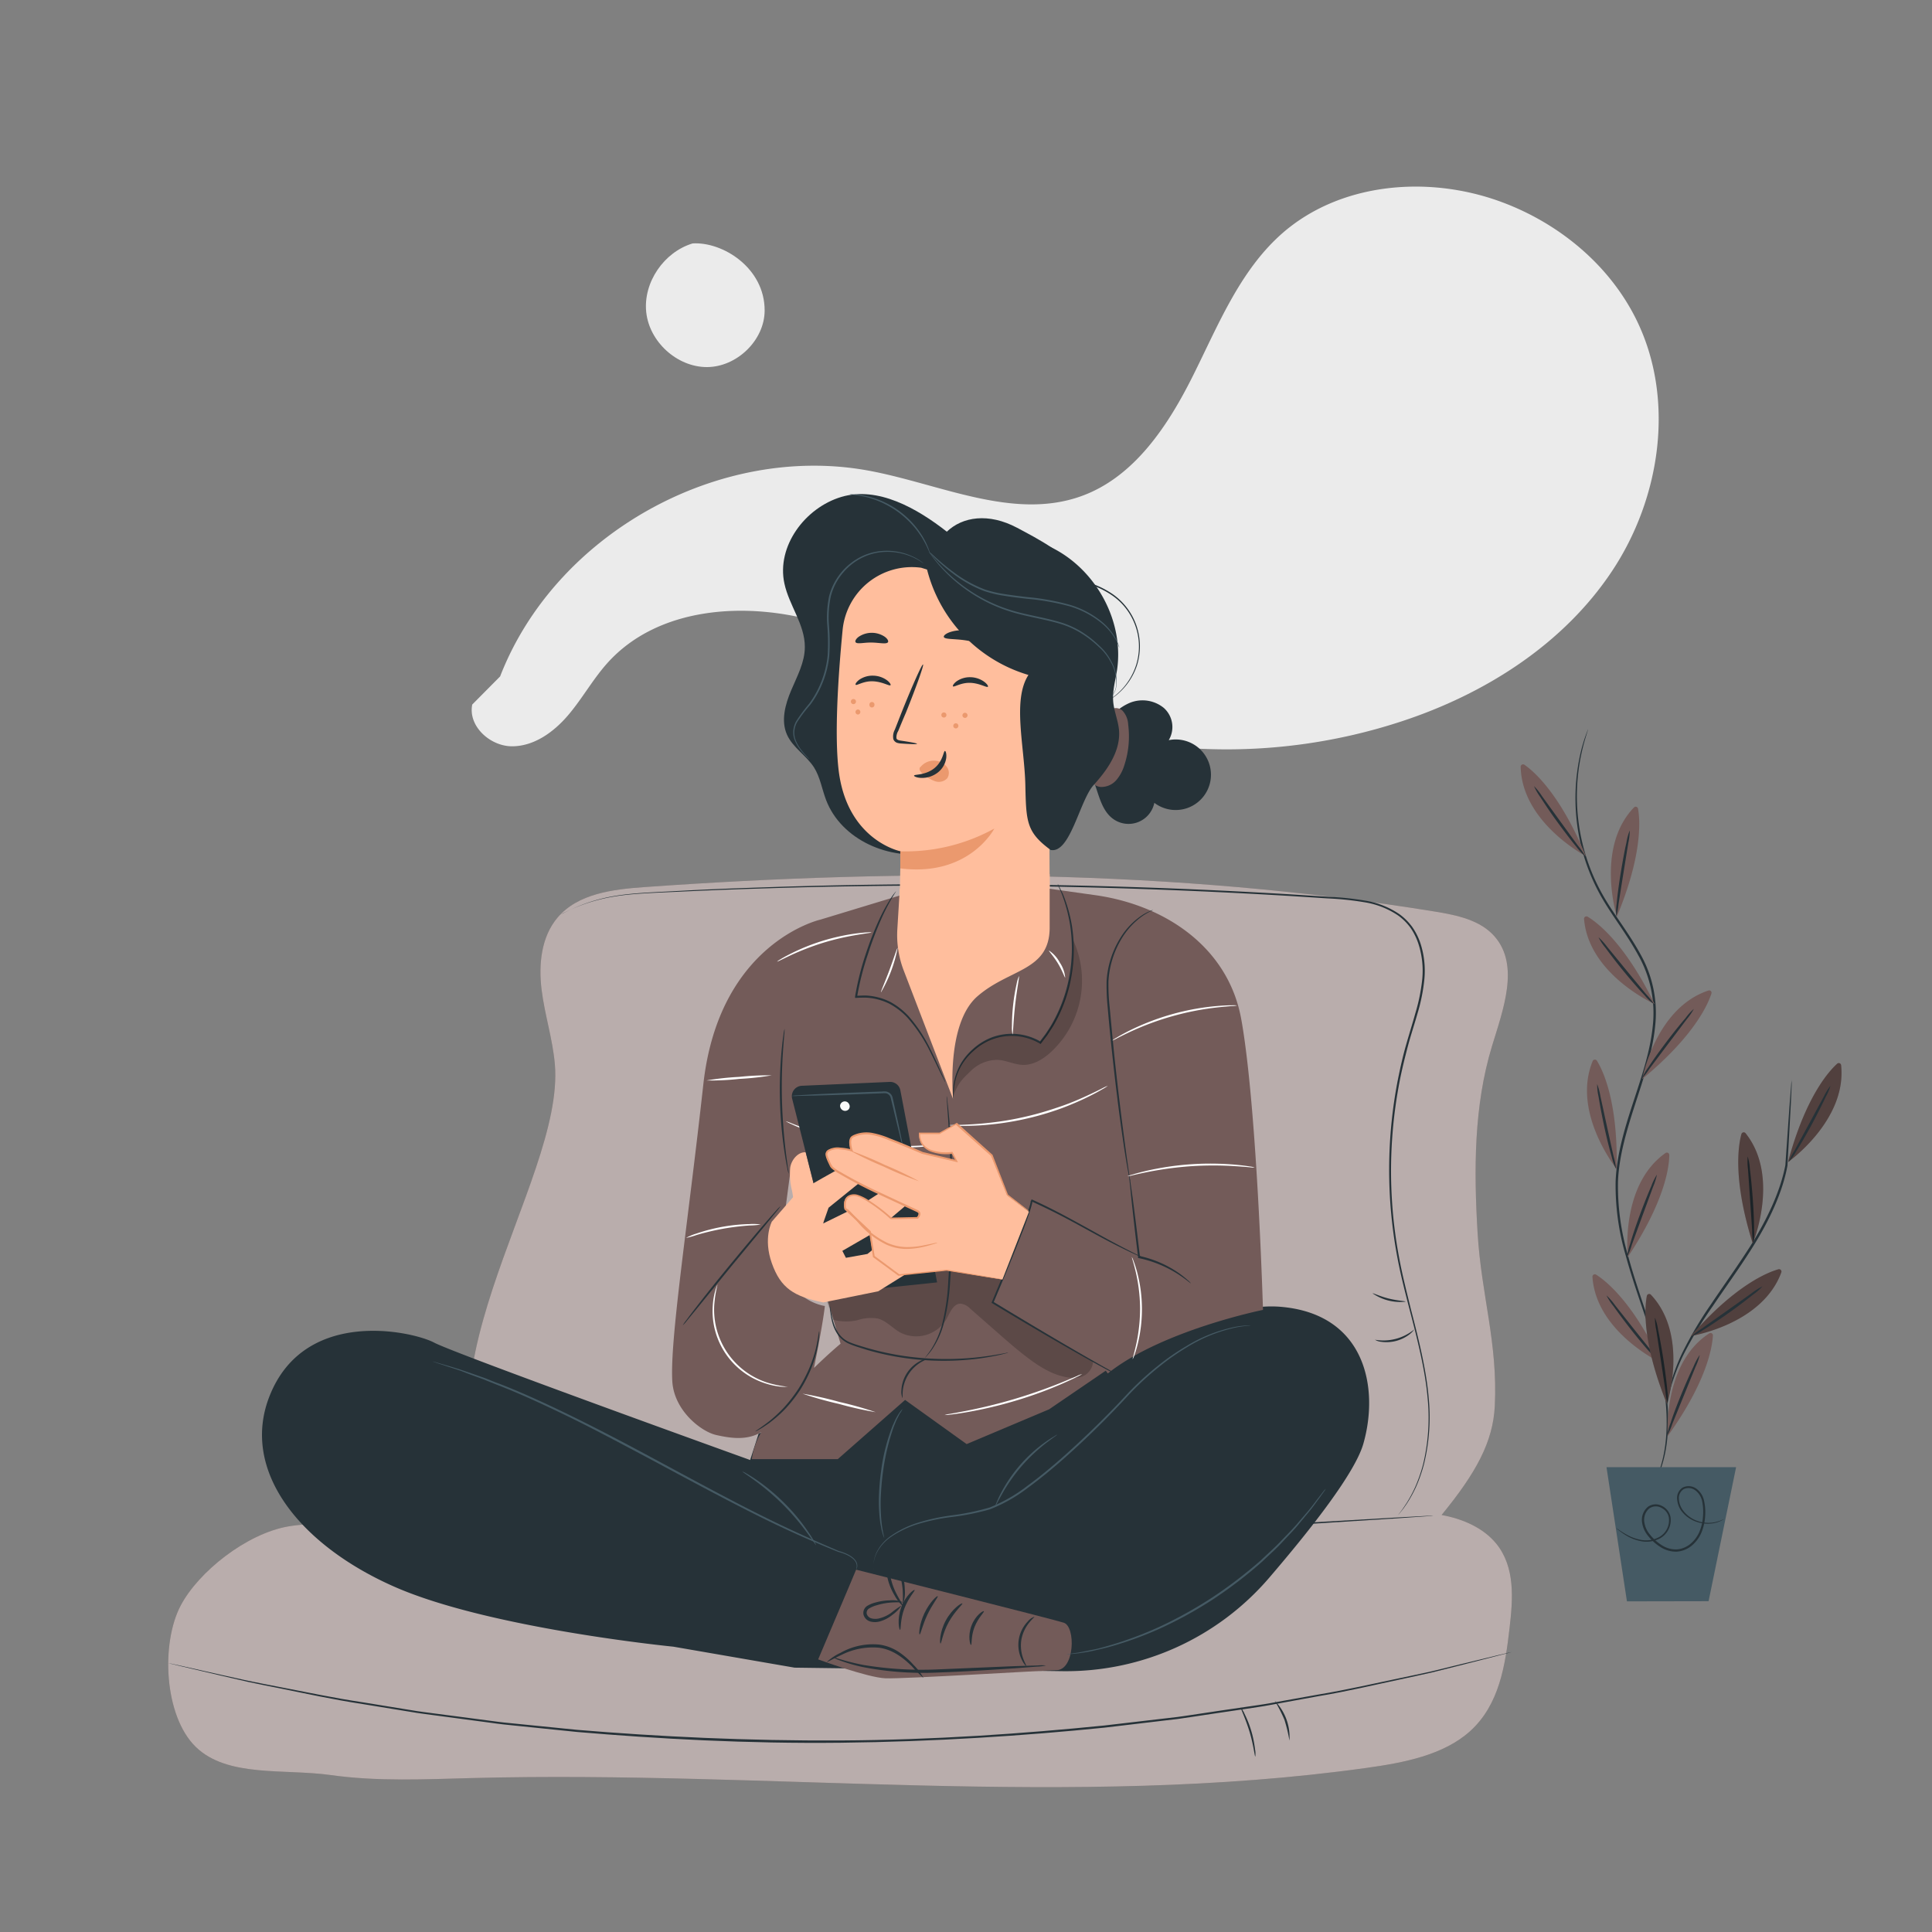 <svg xmlns="http://www.w3.org/2000/svg" viewBox="0 0 500 500"><rect x="0" y="0" width="500" height="500" fill="#808080" stroke="none"/><g id="freepik--background-simple--inject-483"><path d="M129.43,175.06c14.3-36.92,56.77-60.54,95.68-53.2,18.32,3.45,37.13,12.85,54.68,6.56,13.69-4.9,22.44-18.15,28.94-31.16s12.07-27.08,22.95-36.73c15-13.26,37.72-15.22,56.51-8.4,15,5.44,28.2,16.24,35.26,30.52,10.13,20.47,6.39,46.1-6.24,65.12s-33,31.91-54.74,39A145,145,0,0,1,264.7,184c-18-7.12-34.64-17.89-53.3-23.16s-41.15-3.72-54.14,10.68c-3.81,4.22-6.57,9.29-10.27,13.62s-8.78,8-14.47,8-11.43-5.23-10.3-10.81" style="fill:#ebebeb"></path><path d="M179.24,63c-7.41,2.24-12.79,10.06-12,17.75S175.21,95,182.94,95s14.95-6.93,14.95-14.67C197.89,69.29,187,62.51,179.24,63Z" style="fill:#ebebeb"></path></g><g id="freepik--Plant--inject-483"><path d="M427.42,385.46a2.29,2.29,0,0,1,.2-.49l.66-1.41a35.17,35.17,0,0,0,1.94-5.63c1.28-5,1.73-12.66-.17-21.75a117.38,117.38,0,0,0-4-14.61c-1.71-5.18-3.69-10.68-5.31-16.63a64.19,64.19,0,0,1-2.62-19.12c.24-6.76,2.25-13.52,4.45-20.24s4.47-13.31,5.15-19.92A30.38,30.38,0,0,0,424,247.25c-2.92-5.37-6.59-10-9.33-14.72a51.27,51.27,0,0,1-5.61-14.15,52.72,52.72,0,0,1-.35-21.93,40.61,40.61,0,0,1,2.29-7.74,3.78,3.78,0,0,1-.14.51c-.11.37-.27.86-.46,1.49a52.38,52.38,0,0,0-.86,27.55,51.1,51.1,0,0,0,5.63,14c2.74,4.7,6.42,9.27,9.39,14.71a30.93,30.93,0,0,1,3.77,18.77c-.68,6.73-3,13.36-5.17,20.08s-4.18,13.4-4.43,20.05a63.86,63.86,0,0,0,2.56,18.92c1.59,5.92,3.55,11.42,5.24,16.62a116.31,116.31,0,0,1,4,14.7c1.84,9.15,1.32,16.88-.06,21.91a32.68,32.68,0,0,1-2.07,5.62l-.73,1.38A2.61,2.61,0,0,1,427.42,385.46Z" style="fill:#263238"></path><path d="M418.44,237.22s-5.58-17.82,4.42-28.25a.62.62,0,0,1,1.06.3C424.45,212.22,425.12,221.18,418.44,237.22Z" style="fill:#735B59"></path><path d="M421.78,214.91a17.15,17.15,0,0,1-.38,3.28c-.37,2.27-.8,4.93-1.27,7.86s-.89,5.6-1.25,7.86a17.79,17.79,0,0,1-.59,3.26,14,14,0,0,1,.1-3.32c.19-2,.54-4.83,1.05-7.91s1-5.84,1.47-7.84A14.36,14.36,0,0,1,421.78,214.91Z" style="fill:#263238"></path><path d="M425,279.26s3.41-18.36,17.13-22.91a.61.61,0,0,1,.79.76C442,260,438.39,268.2,425,279.26Z" style="fill:#735B59"></path><path d="M438.37,261.09a16,16,0,0,1-1.87,2.73c-1.38,1.83-3,4-4.8,6.35l-4.78,6.37a18.52,18.52,0,0,1-2,2.6,13.64,13.64,0,0,1,1.64-2.88c1.11-1.72,2.74-4,4.63-6.51s3.65-4.68,5-6.24A14.76,14.76,0,0,1,438.37,261.09Z" style="fill:#263238"></path><path d="M421.28,325.31s-2.07-18.56,9.73-26.89a.62.62,0,0,1,1,.5C432,301.91,430.9,310.84,421.28,325.31Z" style="fill:#735B59"></path><path d="M428.81,304a15.88,15.88,0,0,1-1,3.16l-2.75,7.47-2.73,7.48a17.19,17.19,0,0,1-1.2,3.08,14.58,14.58,0,0,1,.73-3.23c.57-2,1.46-4.65,2.54-7.57s2.14-5.54,2.95-7.41A15,15,0,0,1,428.81,304Z" style="fill:#263238"></path><path d="M431.61,371.64S430.2,353,442.3,345.11a.62.62,0,0,1,1,.54C443.12,348.64,441.74,357.52,431.61,371.64Z" style="fill:#735B59"></path><path d="M439.9,350.65a16,16,0,0,1-1.11,3.12c-.86,2.12-1.88,4.62-3,7.37l-3,7.37a17.31,17.31,0,0,1-1.31,3,13.44,13.44,0,0,1,.85-3.2c.63-2,1.62-4.59,2.8-7.48s2.34-5.45,3.21-7.3A15.29,15.29,0,0,1,439.9,350.65Z" style="fill:#263238"></path><path d="M410.43,221.57s-16.55-8.65-16.88-23.1a.62.62,0,0,1,1-.53C397,199.64,403.79,205.5,410.43,221.57Z" style="fill:#735B59"></path><path d="M397,203.44a16,16,0,0,1,2.06,2.59l4.67,6.45,4.68,6.43a17.11,17.11,0,0,1,1.88,2.72,14.38,14.38,0,0,1-2.27-2.41c-1.31-1.57-3-3.8-4.86-6.33s-3.4-4.87-4.51-6.58A15.14,15.14,0,0,1,397,203.44Z" style="fill:#263238"></path><path d="M428.2,259.84s-17.05-7.62-18.25-22a.62.62,0,0,1,.93-.6C413.44,238.77,420.6,244.21,428.2,259.84Z" style="fill:#735B59"></path><path d="M413.69,242.56A16.51,16.51,0,0,1,415.9,245c1.46,1.77,3.16,3.85,5.05,6.16l5.06,6.13a17.71,17.71,0,0,1,2.05,2.6,13.78,13.78,0,0,1-2.41-2.27c-1.41-1.48-3.27-3.61-5.24-6s-3.69-4.65-4.9-6.3A13.92,13.92,0,0,1,413.69,242.56Z" style="fill:#263238"></path><path d="M418.39,302.53s-11.7-14.55-6.21-27.92a.62.62,0,0,1,1.1-.1C414.85,277.05,418.75,285.15,418.39,302.53Z" style="fill:#735B59"></path><path d="M413.34,280.54a17.19,17.19,0,0,1,.85,3.19l1.69,7.79c.64,2.9,1.22,5.53,1.72,7.77a19,19,0,0,1,.64,3.24,13.15,13.15,0,0,1-1.12-3.12c-.58-2-1.27-4.7-1.92-7.75s-1.17-5.82-1.49-7.83A14.22,14.22,0,0,1,413.34,280.54Z" style="fill:#263238"></path><path d="M430,352.77s-16.92-7.91-17.88-22.33a.62.62,0,0,1,.94-.57C415.58,331.46,422.65,337,430,352.77Z" style="fill:#735B59"></path><path d="M415.76,335.25a16.3,16.3,0,0,1,2.18,2.49l4.94,6.25c1.86,2.32,3.53,4.43,5,6.22a18.59,18.59,0,0,1,2,2.63,13.56,13.56,0,0,1-2.38-2.31c-1.38-1.51-3.21-3.66-5.14-6.11s-3.61-4.71-4.79-6.38A14.7,14.7,0,0,1,415.76,335.25Z" style="fill:#263238"></path><path d="M463.68,279.36a1.85,1.85,0,0,1,0,.41c0,.32,0,.71,0,1.19-.05,1.12-.12,2.64-.2,4.53-.22,4-.52,9.53-.89,16.17h0v0c-1.21,6.76-4.65,14.25-9.27,21.52-3.39,5.36-6.95,10.23-10,14.76a104.69,104.69,0,0,0-7.51,12.4,52.82,52.82,0,0,0-3.51,9.11c-.3,1.11-.52,2-.65,2.58a6.15,6.15,0,0,1-.24.9,4,4,0,0,1,.1-.93c.09-.61.27-1.49.53-2.62a47.41,47.41,0,0,1,3.33-9.25,98.11,98.11,0,0,1,7.41-12.55c3.05-4.56,6.58-9.44,10-14.77,4.6-7.24,8-14.61,9.27-21.26v0c.46-6.63.85-12.18,1.13-16.15.15-1.89.28-3.4.37-4.52,0-.48.08-.87.12-1.19S463.66,279.35,463.68,279.36Z" style="fill:#263238"></path><path d="M453.61,321.82s7.16-17.24-1.85-28.54a.62.62,0,0,0-1.08.21C449.88,296.37,448.4,305.24,453.61,321.82Z" style="fill:#735B59"></path><path d="M452.3,299.29a14.36,14.36,0,0,1,.57,3.27c.25,2,.54,4.83.76,7.94s.33,5.93.33,8a14.23,14.23,0,0,1-.2,3.31,17.5,17.5,0,0,1-.3-3.29c-.15-2.29-.33-5-.53-7.94s-.39-5.66-.55-7.95A16.91,16.91,0,0,1,452.3,299.29Z" style="fill:#263238"></path><g style="opacity:0.3"><path d="M453.61,321.82s7.16-17.24-1.85-28.54a.62.62,0,0,0-1.08.21C449.88,296.37,448.4,305.24,453.61,321.82Z"></path></g><path d="M431.42,363.38s5.74-17.77-4.16-28.3a.62.62,0,0,0-1.06.3C425.64,338.31,424.89,347.27,431.42,363.38Z" style="fill:#735B59"></path><path d="M428.29,341a14.58,14.58,0,0,1,.83,3.2c.42,2,.93,4.78,1.4,7.85s.81,5.89,1,7.93a13.56,13.56,0,0,1,.06,3.31,18.41,18.41,0,0,1-.56-3.26c-.33-2.27-.73-4.93-1.17-7.87s-.85-5.6-1.2-7.87A16.73,16.73,0,0,1,428.29,341Z" style="fill:#263238"></path><g style="opacity:0.3"><path d="M431.42,363.38s5.74-17.77-4.16-28.3a.62.62,0,0,0-1.06.3C425.64,338.31,424.89,347.27,431.42,363.38Z"></path></g><path d="M462.73,300.75S478,290,476.48,275.67a.61.61,0,0,0-1-.4C473.24,277.27,467.23,284,462.73,300.75Z" style="fill:#735B59"></path><g style="opacity:0.3"><path d="M462.73,300.75S478,290,476.48,275.67a.61.61,0,0,0-1-.4C473.24,277.27,467.23,284,462.73,300.75Z"></path></g><path d="M473.72,281a15.29,15.29,0,0,1-1.28,3c-.87,1.85-2.13,4.37-3.61,7.11s-2.91,5.18-4,6.91a13.64,13.64,0,0,1-1.94,2.68,17.68,17.68,0,0,1,1.52-2.93l3.81-7,3.79-7A15.47,15.47,0,0,1,473.72,281Z" style="fill:#263238"></path><path d="M437.59,345.76S456,342.88,461,329.31a.62.62,0,0,0-.75-.82C457.36,329.31,449,332.68,437.59,345.76Z" style="fill:#735B59"></path><g style="opacity:0.3"><path d="M437.59,345.76S456,342.88,461,329.31a.62.62,0,0,0-.75-.82C457.36,329.31,449,332.68,437.59,345.76Z"></path></g><path d="M456.13,332.9a14.32,14.32,0,0,1-2.49,2.19c-1.59,1.27-3.84,3-6.38,4.79s-4.89,3.37-6.63,4.43a14,14,0,0,1-2.93,1.56,17.68,17.68,0,0,1,2.66-2l6.5-4.59,6.49-4.62A16.87,16.87,0,0,1,456.13,332.9Z" style="fill:#263238"></path><polygon points="415.76 379.71 421.05 414.43 442.18 414.39 449.3 379.71 415.76 379.71" style="fill:#455a64"></polygon><path d="M446.2,393.11a.59.59,0,0,1-.17.12,4.55,4.55,0,0,1-.56.32,7.65,7.65,0,0,1-2.36.71,8.84,8.84,0,0,1-3.89-.37,8.16,8.16,0,0,1-4.18-3,6,6,0,0,1-1-2.91,3.17,3.17,0,0,1,1.44-3,3.43,3.43,0,0,1,3.54.29,5.15,5.15,0,0,1,2,3.19,13.5,13.5,0,0,1,.27,3.92,13.28,13.28,0,0,1-.86,4,8.89,8.89,0,0,1-2.45,3.49,6.82,6.82,0,0,1-4.07,1.7,7.43,7.43,0,0,1-4.23-1.23,12.46,12.46,0,0,1-3.15-2.85,6.9,6.9,0,0,1-1.6-3.81,4.42,4.42,0,0,1,1.5-3.68,3.42,3.42,0,0,1,3.74-.23,4,4,0,0,1,2.16,2.83,5.44,5.44,0,0,1-2.67,5.5,7.49,7.49,0,0,1-5.1.73,11.61,11.61,0,0,1-3.64-1.42,18.78,18.78,0,0,1-2-1.38,4,4,0,0,1-.65-.55,6,6,0,0,1,.72.46c.46.31,1.15.77,2.07,1.27a11.6,11.6,0,0,0,3.59,1.3,7.07,7.07,0,0,0,4.83-.77,5,5,0,0,0,2.41-5.05,3.52,3.52,0,0,0-1.92-2.46,2.92,2.92,0,0,0-3.18.19,3.89,3.89,0,0,0-1.28,3.23,6.46,6.46,0,0,0,1.49,3.49,12.05,12.05,0,0,0,3,2.71,6.77,6.77,0,0,0,3.9,1.14,6.22,6.22,0,0,0,3.72-1.56,8.35,8.35,0,0,0,2.29-3.26,12.3,12.3,0,0,0,.83-3.84,13.37,13.37,0,0,0-.22-3.76,4.68,4.68,0,0,0-1.79-2.88,2.92,2.92,0,0,0-3-.3,2.72,2.72,0,0,0-1.23,2.55,5.41,5.41,0,0,0,.88,2.69,7.89,7.89,0,0,0,3.94,3,8.62,8.62,0,0,0,3.75.44A9.92,9.92,0,0,0,446.2,393.11Z" style="fill:#263238"></path></g><g id="freepik--Puff--inject-483"><path d="M130.93,395c-10.87-1.12-45.71-1.86-56.46.06s-23.11,11.72-27.71,20.46c-5.17,9.81-4.29,28.59,3.9,36.57s22.88,5.6,35,7.3,24.48,1.08,36.76.76c77.12-2,154.82,8,231.1-2.6,9.73-1.34,20.06-3.32,26.94-9.53,7.61-6.87,9.11-17.16,10.21-26.66.87-7.51,1.53-15.77-3.46-21.89-3.27-4-8.55-6.39-14.13-7.39,8.93-10.89,13.31-18.92,13.77-28.2.81-16.41-3.48-28.57-4.45-44.8s-1-32.81,3.73-48.36c2.89-9.47,7.18-20.8.73-28.3-3.72-4.33-9.82-5.58-15.46-6.5-67.52-11-136.41-11.2-204.64-6.34-8.14.58-17.16,1.66-22.45,7.87-4.25,5-4.95,12.13-4.15,18.64s2.88,12.82,3.44,19.35c2.65,31-41.35,84.05-12.67,119.56" style="fill:#735B59"></path><g style="opacity:0.5"><path d="M130.93,395c-10.87-1.12-45.71-1.86-56.46.06s-23.11,11.72-27.71,20.46c-5.17,9.81-4.29,28.59,3.9,36.57s22.88,5.6,35,7.3,24.48,1.08,36.76.76c77.12-2,154.82,8,231.1-2.6,9.73-1.34,20.06-3.32,26.94-9.53,7.61-6.87,9.11-17.16,10.21-26.66.87-7.51,1.53-15.77-3.46-21.89-3.27-4-8.55-6.39-14.13-7.39,8.93-10.89,13.31-18.92,13.77-28.2.81-16.41-3.48-28.57-4.45-44.8s-1-32.81,3.73-48.36c2.89-9.47,7.18-20.8.73-28.3-3.72-4.33-9.82-5.58-15.46-6.5-67.52-11-136.41-11.2-204.64-6.34-8.14.58-17.16,1.66-22.45,7.87-4.25,5-4.95,12.13-4.15,18.64s2.88,12.82,3.44,19.35c2.65,31-41.35,84.05-12.67,119.56" style="fill:#fff"></path></g><path d="M144.88,236.82s1.15-.67,3.46-1.71a43.06,43.06,0,0,1,10.59-3.2c4.75-.84,10.65-1,17.47-1.38s14.59-.66,23.19-.95c17.18-.58,37.66-.9,60.4-.7s47.73,1,73.92,2.57l9.76.63a77.08,77.08,0,0,1,9.62,1,21.8,21.8,0,0,1,8.88,3.51,14.92,14.92,0,0,1,3.36,3.37,16.7,16.7,0,0,1,2.1,4.23,23,23,0,0,1,1,9.18,46.87,46.87,0,0,1-1.77,8.88c-.81,2.87-1.75,5.66-2.49,8.46s-1.43,5.6-2,8.38a122.25,122.25,0,0,0-2.1,32.06,120.26,120.26,0,0,0,1.85,14.47c.85,4.61,2,9,3,13.14,2.17,8.31,4,15.91,4.6,22.74a51.27,51.27,0,0,1-1.2,17.43,39.65,39.65,0,0,1-2.11,6,34.47,34.47,0,0,1-2.26,4.11l-.95,1.38-.75.94c-.41.51-.63.76-.63.76s.19-.28.59-.79c.19-.26.44-.58.73-1l.92-1.39a33.83,33.83,0,0,0,2.2-4.11,40.1,40.1,0,0,0,2.07-6,51.64,51.64,0,0,0,1.1-17.36c-.61-6.8-2.48-14.36-4.66-22.67-1.07-4.16-2.22-8.53-3.09-13.15a121.93,121.93,0,0,1,.18-46.7c.57-2.79,1.2-5.61,2-8.42s1.68-5.61,2.48-8.47a47.08,47.08,0,0,0,1.75-8.78,22.63,22.63,0,0,0-1-9,16.13,16.13,0,0,0-2-4.09,14.27,14.27,0,0,0-3.24-3.25,21.45,21.45,0,0,0-8.68-3.43,79,79,0,0,0-9.56-1l-9.75-.63c-26.19-1.57-51.17-2.38-73.9-2.61s-43.2.06-60.38.59c-8.59.26-16.36.56-23.19.88s-12.71.47-17.45,1.28a44.62,44.62,0,0,0-10.58,3.09c-1.16.5-2,.91-2.61,1.2Z" style="fill:#263238"></path><path d="M391.24,427.54l-.87.25-2.58.66L377.87,431l-7.18,1.8c-2.63.62-5.51,1.21-8.59,1.89-6.18,1.3-13.18,3-21,4.3l-12.27,2.24c-2.13.42-4.32.7-6.55,1.05l-6.81,1-7.05,1.06c-1.2.17-2.4.37-3.61.53l-3.68.43-15.26,1.81c-20.9,2.12-44,3.64-68.24,3.91s-47.37-1-68.31-2.79L134,446.66l-3.69-.38c-1.22-.13-2.42-.31-3.62-.47l-7.07-.94-6.83-.91c-2.23-.31-4.43-.55-6.57-.94l-12.3-2c-7.86-1.2-14.89-2.75-21.08-4-3.1-.63-6-1.17-8.63-1.75L57,433.6l-10-2.35-2.59-.62c-.58-.14-.88-.23-.88-.23s.31.05.89.18l2.6.57,10,2.25L64.28,435c2.65.56,5.54,1.09,8.63,1.7,6.2,1.17,13.23,2.7,21.09,3.87l12.3,2c2.14.38,4.34.62,6.57.93l6.83.89,7.06.93c1.2.15,2.4.33,3.62.46l3.69.37,15.27,1.53c20.93,1.75,44,2.88,68.27,2.75s47.3-1.78,68.19-3.87l15.25-1.78,3.68-.43c1.21-.15,2.41-.35,3.61-.52l7-1.05,6.81-1c2.23-.34,4.43-.61,6.55-1L341,438.58c7.83-1.3,14.83-2.94,21-4.22,3.08-.66,6-1.24,8.6-1.84l7.18-1.76,9.94-2.41,2.59-.61Z" style="fill:#263238"></path><path d="M130.93,395l.62,0,1.82.11,7,.48c3,.22,6.74.5,11.06.72s9.22.58,14.65.78,11.38.52,17.77.67c3.19.09,6.5.22,9.9.27l10.5.17c14.37.16,30.18.1,46.76-.28,33.18-.81,63.18-2.5,84.89-3.72l25.71-1.48,7-.38,1.81-.09H371l-.61.07-1.82.13-7,.49-25.71,1.64c-21.7,1.31-51.71,3.06-84.9,3.87-16.59.38-32.4.43-46.78.24l-10.5-.19c-3.41-.06-6.71-.2-9.91-.29-6.39-.18-12.34-.49-17.77-.74s-10.34-.61-14.65-.86-8-.56-11-.81l-7-.57-1.82-.17Z" style="fill:#263238"></path><path d="M324.87,454.61c-.16,0-.45-3-1.5-6.46s-2.4-6.16-2.26-6.24a6.35,6.35,0,0,1,1,1.68,27.59,27.59,0,0,1,2.68,9.05A6.08,6.08,0,0,1,324.87,454.61Z" style="fill:#263238"></path><path d="M333.71,450.48a41.39,41.39,0,0,0-1.29-5.38,39.67,39.67,0,0,0-2.51-4.93,13.46,13.46,0,0,1,3.8,10.31Z" style="fill:#263238"></path><path d="M355.84,346.72A12.59,12.59,0,0,0,366,344.06s-.33.55-1.12,1.19a9.79,9.79,0,0,1-7.48,2A3.64,3.64,0,0,1,355.84,346.72Z" style="fill:#263238"></path><path d="M355.23,334.72c.08-.14,1.85.77,4.2,1.35s4.33.64,4.33.8a12.5,12.5,0,0,1-8.53-2.15Z" style="fill:#263238"></path></g><g id="freepik--Character--inject-483"><path d="M285.86,188.08a12.94,12.94,0,0,1,6.59-6.21,8.72,8.72,0,0,1,8.71,1.31,6.61,6.61,0,0,1,1.31,8.37,9.13,9.13,0,1,1-3.73,16.22,6.81,6.81,0,0,1-10.88,4c-4.6-3.6-3.55-12-8.67-14.81" style="fill:#263238"></path><path d="M282.27,201.6A18,18,0,0,0,287,186.45a3.76,3.76,0,0,1,0-2.23c.58-1.2,2.45-1.24,3.45-.35a5.6,5.6,0,0,1,1.52,3.63,23.93,23.93,0,0,1-1,10.56,10.73,10.73,0,0,1-2,3.75,5.11,5.11,0,0,1-3.71,1.85,3,3,0,0,1-3.06-2.06" style="fill:#735B59"></path><path d="M279.19,149.09c-1.91-5.3-11-9.84-15.94-12.49-7.43-3.95-14.17-2.88-18.21,1-7.75-6.07-17.86-11.81-27.29-9S200.92,141.39,203,151c1.21,5.67,5.33,10.65,5.29,16.45,0,3.95-2,7.58-3.54,11.22s-2.69,7.85-1.08,11.46c1.5,3.36,5,5.37,7,8.48,1.59,2.53,2.05,5.6,3.11,8.4,3.93,10.38,16.52,15.85,27.4,13.64s19.71-10.75,24.55-20.74,6.17-21.31,6.4-32.41" style="fill:#263238"></path><path d="M238.4,146.93A18,18,0,0,0,218.07,163c-1.17,12.12-2.16,27.35-1,36.59,2.29,18,16,20.73,16,20.73s-.11,6.7-.26,14.52a19.44,19.44,0,0,0,18.3,19.77h0a19.43,19.43,0,0,0,20.57-19.49L271.27,157" style="fill:#ffbe9d"></path><path d="M233,220.32a47.6,47.6,0,0,0,24.33-5.89S250.88,227,233,224.74Z" style="fill:#eb996e"></path><path d="M244.26,164.84c.23.68,2.71.44,5.6.88s5.22,1.3,5.62.71c.18-.28-.2-.93-1.13-1.61a9.46,9.46,0,0,0-4.13-1.59,9.34,9.34,0,0,0-4.42.38C244.72,164,244.17,164.52,244.26,164.84Z" style="fill:#263238"></path><path d="M221.42,166.2c.42.58,2.14.05,4.19.09s3.78.49,4.19-.08c.19-.29-.07-.86-.81-1.41a6.06,6.06,0,0,0-6.76,0C221.49,165.35,221.24,165.92,221.42,166.2Z" style="fill:#263238"></path><path d="M243.62,185.05a.66.66,0,1,0,.63-.67A.65.65,0,0,0,243.62,185.05Z" style="fill:#eb996e"></path><path d="M225,182.46a.64.64,0,0,0,.67.63.65.65,0,0,0,.64-.67.66.66,0,1,0-1.31,0Z" style="fill:#eb996e"></path><path d="M221.4,184.29a.66.66,0,0,0,.68.63.66.66,0,0,0,0-1.31A.66.66,0,0,0,221.4,184.29Z" style="fill:#eb996e"></path><path d="M220.21,181.58a.66.66,0,1,0,.63-.67A.65.65,0,0,0,220.21,181.58Z" style="fill:#eb996e"></path><path d="M246.71,187.85a.66.66,0,0,0,1.32,0,.66.66,0,1,0-1.32,0Z" style="fill:#eb996e"></path><path d="M249.08,185.13a.66.66,0,0,0,1.32,0,.66.66,0,1,0-1.32,0Z" style="fill:#eb996e"></path><path d="M239.24,144.12a38.29,38.29,0,0,0,26.92,30.56c-4.21,6.51-1,18.52-.8,28.62.21,9.4.3,12.08,6.55,16.67,5.07,1,7.51-12.83,11.12-16.8s7-8.84,6.57-14.19c-.22-2.5-1.28-4.86-1.5-7.36-.24-2.77.56-5.52,1-8.27,1.77-12.19-4.94-25-15.71-31s-24.84-5.08-35.09,1.75" style="fill:#263238"></path><path d="M287.64,180.29a4,4,0,0,0,.43-.52,5.2,5.2,0,0,0,.77-1.78,10.37,10.37,0,0,0-1.27-6.91,13.7,13.7,0,0,0-3-3.9,27.36,27.36,0,0,0-4.41-3.52,23.15,23.15,0,0,0-5.67-2.6c-2.07-.63-4.26-1.11-6.49-1.59s-4.41-.95-6.45-1.59a40.12,40.12,0,0,1-5.74-2.27,41.78,41.78,0,0,1-13.71-10.73c-.54-.63-.94-1.15-1.21-1.49a3.42,3.42,0,0,0-.44-.52,4.31,4.31,0,0,0,.37.57c.25.36.63.89,1.16,1.54a38.66,38.66,0,0,0,4.9,5.13,41.22,41.22,0,0,0,8.76,5.84,39.25,39.25,0,0,0,5.79,2.31c2.06.66,4.25,1.13,6.48,1.62s4.41.94,6.46,1.56A22.75,22.75,0,0,1,280,164a27.3,27.3,0,0,1,4.39,3.44,13.53,13.53,0,0,1,3,3.8,10.37,10.37,0,0,1,1.38,6.74A6.31,6.31,0,0,1,287.64,180.29Z" style="fill:#455a64"></path><path d="M240.46,142.87a3.84,3.84,0,0,0,.39.44c.26.29.66.68,1.18,1.19a47.1,47.1,0,0,0,4.69,4,31.67,31.67,0,0,0,8,4.46A29.83,29.83,0,0,0,260,154.2c1.85.31,3.78.53,5.75.76a63.91,63.91,0,0,1,11,1.93,23.94,23.94,0,0,1,8,4.1,15.58,15.58,0,0,1,4,4.59,14.67,14.67,0,0,1,.71,1.51,2.85,2.85,0,0,0,.24.53,3,3,0,0,0-.17-.56,11,11,0,0,0-.64-1.55,14.86,14.86,0,0,0-3.92-4.75,23.68,23.68,0,0,0-8.09-4.23,61.48,61.48,0,0,0-11-2c-2-.23-3.89-.46-5.73-.75a31.05,31.05,0,0,1-5.21-1.2,32.86,32.86,0,0,1-7.94-4.34,58.15,58.15,0,0,1-4.75-3.88l-1.23-1.14A3.66,3.66,0,0,0,240.46,142.87Z" style="fill:#455a64"></path><path d="M219.91,127.93c0,.1,1.54.1,4,.65a18.89,18.89,0,0,1,1.94.55c.7.21,1.4.52,2.16.83a26.55,26.55,0,0,1,4.57,2.66,26,26,0,0,1,3.87,3.6,21.66,21.66,0,0,1,1.42,1.83,15.47,15.47,0,0,1,1.09,1.7c1.23,2.14,1.68,3.62,1.77,3.59a4.77,4.77,0,0,0-.31-1,9,9,0,0,0-.46-1.18,16,16,0,0,0-.74-1.52,16.44,16.44,0,0,0-1.07-1.74,20,20,0,0,0-1.41-1.88,23.11,23.11,0,0,0-8.58-6.37,22.18,22.18,0,0,0-2.21-.8,14.85,14.85,0,0,0-2-.51,13.52,13.52,0,0,0-1.66-.27,7.82,7.82,0,0,0-1.27-.1A5,5,0,0,0,219.91,127.93Z" style="fill:#455a64"></path><path d="M209.47,196.5l-.12-.16-.39-.42c-.35-.38-.86-.92-1.45-1.68a9.82,9.82,0,0,1-1.69-3,5.25,5.25,0,0,1-.23-2.12,5.86,5.86,0,0,1,.73-2.27,38.8,38.8,0,0,1,3.39-4.47,25,25,0,0,0,3.18-5.68,25.35,25.35,0,0,0,1.73-7,53.64,53.64,0,0,0-.07-7.7,26.8,26.8,0,0,1,.45-7.59,15,15,0,0,1,3.21-6.22,15.29,15.29,0,0,1,5-3.9,14.4,14.4,0,0,1,5.36-1.43,16,16,0,0,1,7.89,1.46,16.32,16.32,0,0,1,1.93,1.08l.48.32c.11.07.17.1.17.09a11.26,11.26,0,0,0-2.51-1.63,15.73,15.73,0,0,0-8-1.61,14.92,14.92,0,0,0-5.49,1.41,15.86,15.86,0,0,0-8.47,10.33,27.34,27.34,0,0,0-.46,7.7,54.53,54.53,0,0,1,.08,7.65,25.39,25.39,0,0,1-4.79,12.48,40.77,40.77,0,0,0-3.37,4.54,6.17,6.17,0,0,0-.73,2.39,5.68,5.68,0,0,0,.27,2.21,9.85,9.85,0,0,0,1.78,3.05A18,18,0,0,0,208.9,196l.42.4A.67.67,0,0,0,209.47,196.5Z" style="fill:#455a64"></path><path d="M286.74,181.32s.06,0,.19-.09l.53-.31a13.32,13.32,0,0,0,1.92-1.41,16.6,16.6,0,0,0,4.84-7.24A16.45,16.45,0,0,0,288,153.79a23,23,0,0,0-7.52-3.37,41.4,41.4,0,0,0-8.16-1.21c-2.66-.16-5.23-.2-7.67-.28a65.49,65.49,0,0,1-6.88-.55A30.18,30.18,0,0,1,252,147a20.73,20.73,0,0,1-7.46-4.35,17.54,17.54,0,0,1-1.58-1.76l-.38-.49a1,1,0,0,0-.14-.16,12.35,12.35,0,0,0,2,2.52,20.26,20.26,0,0,0,7.47,4.51,30.78,30.78,0,0,0,5.89,1.44,63.42,63.42,0,0,0,6.92.58c4.87.23,10.29.09,15.73,1.52a22.48,22.48,0,0,1,7.4,3.3,15.9,15.9,0,0,1,5,5.62,16.06,16.06,0,0,1,1.16,12.44,16.8,16.8,0,0,1-4.66,7.21,18,18,0,0,1-1.86,1.46l-.51.35A.59.59,0,0,0,286.74,181.32Z" style="fill:#263238"></path><path d="M221.44,177.21c.27.31,2-1,4.5-.89s4.25,1.32,4.53,1c.13-.13-.15-.68-.92-1.27a6.27,6.27,0,0,0-3.62-1.19,6.05,6.05,0,0,0-3.59,1.08C221.57,176.54,221.3,177.07,221.44,177.21Z" style="fill:#263238"></path><path d="M246.63,177.62c.28.3,2.05-1,4.51-.9s4.25,1.33,4.53,1c.13-.13-.15-.67-.93-1.26a6.28,6.28,0,0,0-3.61-1.2,6,6,0,0,0-3.6,1.09C246.77,176.94,246.5,177.48,246.63,177.62Z" style="fill:#263238"></path><path d="M237.32,192.5c0-.14-1.51-.43-4-.8-.63-.08-1.23-.21-1.32-.65a3.16,3.16,0,0,1,.45-1.85c.63-1.52,1.28-3.1,2-4.76,2.72-6.78,4.71-12.36,4.43-12.47s-2.7,5.3-5.42,12.08c-.66,1.67-1.28,3.27-1.88,4.79a3.68,3.68,0,0,0-.38,2.47,1.6,1.6,0,0,0,1,.94,4.61,4.61,0,0,0,1.07.17C235.76,192.6,237.31,192.64,237.32,192.5Z" style="fill:#263238"></path><path d="M238.25,198.47a4.41,4.41,0,0,1,4-1.57,4,4,0,0,1,2.78,1.56,2.57,2.57,0,0,1,.13,2.94,3,3,0,0,1-3.25.75,9.14,9.14,0,0,1-3.11-1.94,2.85,2.85,0,0,1-.69-.74.83.83,0,0,1,0-.92" style="fill:#eb996e"></path><path d="M244.55,194.35c-.4,0-.46,2.65-2.79,4.5s-5.18,1.51-5.2,1.88c-.05.17.62.54,1.82.59a6.63,6.63,0,0,0,4.34-1.41,5.79,5.79,0,0,0,2.17-3.78C245,195,244.73,194.34,244.55,194.35Z" style="fill:#263238"></path><path d="M223.71,361.72,196.34,371l-2.2,6.85s-76.36-27.49-81.78-30.38S79,338.2,69.82,361.15c-7.75,19.3,7.65,38.65,32.21,49.48s72.24,15.53,72.24,15.53l31.37,5.43,69.39.91a69.27,69.27,0,0,0,53.43-24.17c10.94-12.75,22.24-27.18,24.38-34.71,4.17-14.63.4-33.59-21.41-35.42s-57.18,23.09-57.18,23.09l-13.43-3.68Z" style="fill:#263238"></path><path d="M221.56,406.23a3.43,3.43,0,0,1,.11-.47,2.11,2.11,0,0,0-.16-1.36c-.52-1.15-2.25-2.18-4.57-2.77h0c-4.71-1.91-11.8-4.88-20.19-9.05s-18.13-9.4-28.54-15c-7.53-4-14.71-7.85-21.36-11.08s-12.72-6-17.92-8c-1.3-.52-2.53-1-3.71-1.49l-3.34-1.22L119,354.68l-2.47-.8-3.43-1.12-.88-.31-.3-.12.31.07.9.26,3.46,1,2.49.77,2.93,1,3.36,1.18c1.19.44,2.42,1,3.72,1.45,5.23,2,11.32,4.75,18,8s13.87,7,21.4,11.06c10.41,5.6,20.11,10.88,28.48,15.05s15.42,7.24,20.09,9.22h0c2.35.64,4.11,1.72,4.63,2.95a2.15,2.15,0,0,1,.1,1.43A2.26,2.26,0,0,1,221.56,406.23Z" style="fill:#455a64"></path><path d="M323.7,343l-.31.05-.91.12a21.44,21.44,0,0,0-3.46.57,39.8,39.8,0,0,0-11.87,4.95,60.92,60.92,0,0,0-7.29,5.13,77.89,77.89,0,0,0-7.53,6.93,229.67,229.67,0,0,1-16.78,16.53c-3.13,2.77-6.28,5.38-9.47,7.71a40.32,40.32,0,0,1-9.9,5.63,64.63,64.63,0,0,1-10.09,2,52.18,52.18,0,0,0-8.71,1.86,25.88,25.88,0,0,0-6.61,3.14,11.59,11.59,0,0,0-3.73,4,8.84,8.84,0,0,0-1,3.32c0,.4,0,.71,0,.91a1.14,1.14,0,0,1,0,.32,1.3,1.3,0,0,1,0-.31c0-.21,0-.52,0-.92a8.93,8.93,0,0,1,.92-3.41,11.52,11.52,0,0,1,3.75-4.14,25.75,25.75,0,0,1,6.65-3.25,52.24,52.24,0,0,1,8.76-1.94,63.46,63.46,0,0,0,10-2.06,40.46,40.46,0,0,0,9.75-5.59c3.17-2.31,6.3-4.92,9.43-7.68,6.22-5.55,11.87-11.15,16.78-16.47a77.25,77.25,0,0,1,7.6-6.94,60,60,0,0,1,7.38-5.1,38.92,38.92,0,0,1,12-4.84,19.91,19.91,0,0,1,3.5-.47l.92-.07Z" style="fill:#455a64"></path><path d="M228.82,398a7.24,7.24,0,0,1-.45-1.28,11.8,11.8,0,0,1-.36-1.56,19.78,19.78,0,0,1-.32-2.09,41.74,41.74,0,0,1-.23-5.5,61.54,61.54,0,0,1,.55-6.71A49.81,49.81,0,0,1,231,369c.33-.71.6-1.37.9-1.92s.56-1,.82-1.38a6.21,6.21,0,0,1,.86-1.05,6.55,6.55,0,0,1-.69,1.16c-.22.37-.44.86-.73,1.4s-.51,1.22-.82,1.92a56.93,56.93,0,0,0-2.82,11.79c-.34,2.34-.48,4.6-.58,6.65a49,49,0,0,0,.12,5.45C228.3,396.14,228.92,398,228.82,398Z" style="fill:#455a64"></path><path d="M221.56,406.23s51.68,13,53.75,13.73c3.12,1,2.86,12.36-2,12.29-2.28,0-39.41,2.28-44.11,2.1s-17.46-4.9-17.46-4.9L219.56,411Z" style="fill:#735B59"></path><path d="M243.4,425.34c.26,0,.54-2.69,2.14-5.56s3.69-4.61,3.52-4.81-2.61,1.31-4.28,4.39S243.18,425.37,243.4,425.34Z" style="fill:#263238"></path><path d="M238,423c.25,0,.72-2.4,2-5.11s2.88-4.63,2.69-4.8-2.11,1.56-3.46,4.43S237.77,423,238,423Z" style="fill:#263238"></path><path d="M232.94,421.8c.26,0,0-2.58,1.08-5.45s2.87-4.68,2.68-4.86-2.37,1.44-3.49,4.57S232.73,421.88,232.94,421.8Z" style="fill:#263238"></path><path d="M233.7,415.15a9.18,9.18,0,0,0,.46-3.83,18.17,18.17,0,0,0-.61-4.18,19.11,19.11,0,0,0-.82-2.37,3,3,0,0,0-.85-1.24,1.38,1.38,0,0,0-1.76.13,2.2,2.2,0,0,0-.65,1.47,8.91,8.91,0,0,0,0,1.36,11.58,11.58,0,0,0,.37,2.5,15.56,15.56,0,0,0,1.67,3.89,10.41,10.41,0,0,0,2.38,3c.12-.08-.77-1.26-1.84-3.33a16.87,16.87,0,0,1-1.44-3.79,11.6,11.6,0,0,1-.3-2.34c0-.79,0-1.77.43-2.16a.48.48,0,0,1,.67-.07,2.15,2.15,0,0,1,.59.88,19.92,19.92,0,0,1,.83,2.25,21.34,21.34,0,0,1,.77,4C233.76,413.67,233.56,415.13,233.7,415.15Z" style="fill:#263238"></path><path d="M233.62,414.63a7.11,7.11,0,0,0-3.32-.46,14.79,14.79,0,0,0-3.63.53,7.73,7.73,0,0,0-2.09.82,2.17,2.17,0,0,0-1.1,2.37,2.55,2.55,0,0,0,1.89,1.79,4.8,4.8,0,0,0,2.3-.05,9,9,0,0,0,3.3-1.72,9.11,9.11,0,0,0,2.34-2.41,22.7,22.7,0,0,0-2.7,1.92,9,9,0,0,1-3.12,1.43,3.94,3.94,0,0,1-1.9,0,1.74,1.74,0,0,1-1.28-1.19,1.33,1.33,0,0,1,.73-1.45,7.38,7.38,0,0,1,1.85-.77,16.78,16.78,0,0,1,3.44-.68C232.34,414.59,233.6,414.77,233.62,414.63Z" style="fill:#263238"></path><path d="M251.3,425.71c.26,0-.05-2.22.91-4.65s2.59-3.88,2.42-4.08-2.21,1.06-3.22,3.77S251.1,425.81,251.3,425.71Z" style="fill:#263238"></path><path d="M215.52,428.9a12,12,0,0,0,2,.88,43.73,43.73,0,0,0,5.76,1.65,81.61,81.61,0,0,0,19.64,1.41c7.7-.26,14.62-.77,19.65-1.08l5.94-.45a10.85,10.85,0,0,0,2.18-.29,11.2,11.2,0,0,0-2.2,0l-5.95.18-19.64.83a92.18,92.18,0,0,1-19.5-1.15C218.48,429.93,215.58,428.73,215.52,428.9Z" style="fill:#263238"></path><path d="M214,430.1c.08.12,1.46-.74,3.81-1.83a18,18,0,0,1,9.68-1.84c3.88.51,6.69,3.05,8.51,4.81a31.4,31.4,0,0,0,3,3,15.67,15.67,0,0,0-2.59-3.38,19.9,19.9,0,0,0-3.48-3.11,12.21,12.21,0,0,0-5.35-2.13,17,17,0,0,0-10.07,2.14A13.77,13.77,0,0,0,214,430.1Z" style="fill:#263238"></path><path d="M265.6,431.15c.09-.06-.36-.73-.8-1.92a9.87,9.87,0,0,1-.48-4.82,9.71,9.71,0,0,1,2-4.42c.79-1,1.43-1.49,1.36-1.58a4,4,0,0,0-1.73,1.26,8.76,8.76,0,0,0-1.57,9.75C264.93,430.63,265.54,431.2,265.6,431.15Z" style="fill:#263238"></path><path d="M343.11,385.3a4.41,4.41,0,0,1-.45.7l-1.39,1.94c-.62.83-1.34,1.88-2.25,3l-3.2,3.86c-1.19,1.42-2.63,2.85-4.11,4.46s-3.24,3.13-5,4.84a113,113,0,0,1-12.65,9.72,105.82,105.82,0,0,1-14,7.71A91.81,91.81,0,0,1,287.86,426c-1.78.52-3.43.87-4.86,1.2s-2.7.5-3.72.65l-2.38.25c-.54.05-.83.07-.83.06a4,4,0,0,1,.82-.16l2.36-.35c1-.18,2.25-.45,3.69-.73s3.05-.74,4.82-1.27a95,95,0,0,0,12.14-4.56,109.25,109.25,0,0,0,13.88-7.7,117.51,117.51,0,0,0,12.61-9.65c1.76-1.69,3.51-3.22,5-4.79s2.94-3,4.15-4.4l3.24-3.79c.93-1.13,1.67-2.16,2.32-3l1.46-1.88A5.63,5.63,0,0,1,343.11,385.3Z" style="fill:#455a64"></path><path d="M211.21,399.9c-.07,0-.89-1.25-2.34-3.23a62.7,62.7,0,0,0-6.23-7.29,63.64,63.64,0,0,0-7.29-6.22c-2-1.45-3.27-2.26-3.23-2.33a4.16,4.16,0,0,1,1,.48c.61.33,1.46.86,2.49,1.55A51.45,51.45,0,0,1,203,389a49.76,49.76,0,0,1,6.16,7.44c.7,1,1.23,1.87,1.56,2.48A4.16,4.16,0,0,1,211.21,399.9Z" style="fill:#455a64"></path><path d="M273.63,371.28c0,.08-1.13.82-2.91,2.18a44.89,44.89,0,0,0-6.35,6,44.43,44.43,0,0,0-5,7.12c-1.11,1.94-1.68,3.21-1.76,3.17a3.9,3.9,0,0,1,.31-.93,26.13,26.13,0,0,1,1.13-2.42,37.65,37.65,0,0,1,11.49-13.2c.93-.65,1.7-1.14,2.25-1.45A3.73,3.73,0,0,1,273.63,371.28Z" style="fill:#455a64"></path><path d="M286.7,355.45C300.64,344.3,326.86,339,326.86,339s-1.47-50.88-5.45-74.26c-.1-.56-.2-1.12-.31-1.67-3.58-18-19.56-28.89-37.77-31.42L271,229.92l-36.44,1.32L212.31,238S186,243.89,182,280.82c-4,36.21-8.7,66.13-8,76.78.52,7.53,7.47,12.89,11.32,13.77,3.49.79,7.92,1.54,11.69-.74a19.25,19.25,0,0,0-2.45,7h22.25l17.43-15.33,15.93,11.43,21.34-9,14.66-10M210.69,354s0-.09,0-.14c2.48-12.27,2.78-15.87,2.78-15.87s-13.1-1.65-11-19.09l2-15.09,13.07,43.94S214.57,350.2,210.69,354Z" style="fill:#735B59"></path><g style="opacity:0.2"><path d="M256.93,337.07,261,326.78c-4.5-1.92-6.11-2-11-2.58A52.84,52.84,0,0,0,213,333.86l2.68,7.74h0l.1,0a13.41,13.41,0,0,0,6.14.06,11.1,11.1,0,0,1,5.19-.44c2.23.55,3.83,2.48,5.83,3.61a9.1,9.1,0,0,0,12-3.44c.93-1.7,1.78-4.06,3.71-4a4.15,4.15,0,0,1,2.47,1.31l6.92,6.07c2.77,2.43,5.54,4.87,8.51,7.06,3.49,2.57,7.5,4.88,11.83,4.74a4.51,4.51,0,0,0,4.52-4.28Z"></path></g><path d="M232.87,230l-.64,10.49a25.42,25.42,0,0,0,1.64,10.64l12.82,33.39s-2-19.49,6.27-26.68,18.55-6.47,18.69-17.59c0-1.85,0-14,0-14l-17.7-3.5Z" style="fill:#ffbe9d"></path><path d="M298.4,235.48a3.15,3.15,0,0,1-.67.37,20.41,20.41,0,0,0-1.88,1.09,19.48,19.48,0,0,0-5.45,5.77,24.05,24.05,0,0,0-3.53,11.17,54.72,54.72,0,0,0,.33,7c.23,2.44.47,5,.71,7.54,1,10.32,2.17,19.65,3.06,26.39.44,3.37.83,6.1,1.11,8,.13.9.24,1.62.32,2.16a3.64,3.64,0,0,1,.09.76,4,4,0,0,1-.19-.74c-.11-.49-.24-1.22-.42-2.15-.34-1.87-.79-4.59-1.28-8-1-6.73-2.16-16.06-3.21-26.39-.26-2.58-.5-5.1-.7-7.54a55.29,55.29,0,0,1-.3-7.08,23.89,23.89,0,0,1,3.7-11.33,18.86,18.86,0,0,1,5.65-5.75,13.23,13.23,0,0,1,1.95-1A4.07,4.07,0,0,1,298.4,235.48Z" style="fill:#263238"></path><path d="M293.71,358s-.07,0-.2-.06l-.57-.25c-.5-.22-1.24-.55-2.17-1-1.88-.91-4.56-2.34-7.87-4.17-6.64-3.66-15.79-9-26.11-15.24l-.19-.11.09-.21,3.71-8.9c1.26-3.06,2.47-6.06,3.6-9,.57-1.46,1.11-2.9,1.61-4.32.25-.7.5-1.41.71-2.11.11-.35.21-.7.3-1,0-.18.08-.35.11-.52a2,2,0,0,0,0-.23v-.09h0s.05.07.09.06l.17-.45c4.47,2,8.45,4.15,12,6.09s6.63,3.69,9.22,5.07,4.67,2.44,6.1,3.15l1.65.79.56.3a3.61,3.61,0,0,1-.6-.22c-.38-.16-.95-.4-1.67-.73-1.46-.66-3.57-1.67-6.18-3s-5.73-3.06-9.28-5-7.53-4-12-6l.18-.45a.39.39,0,0,1,.18.15.74.74,0,0,1,0,.14,1.24,1.24,0,0,1,0,.18,3,3,0,0,1,0,.31c0,.19-.07.37-.11.55-.09.37-.2.72-.3,1.08-.22.71-.46,1.42-.71,2.13-.51,1.43-1,2.87-1.61,4.33-1.13,2.93-2.34,5.93-3.6,9s-2.52,6-3.72,8.9l-.1-.32c10.3,6.26,19.42,11.65,26,15.39,3.29,1.87,5.94,3.34,7.79,4.3.92.5,1.64.85,2.13,1.1l.55.28Z" style="fill:#263238"></path><path d="M204.12,303.77a6.89,6.89,0,0,1-.36-1.44c-.2-.93-.45-2.29-.71-4a109.72,109.72,0,0,1-.76-26.61c.17-1.7.33-3.07.48-4a7.26,7.26,0,0,1,.28-1.46,9.58,9.58,0,0,1-.08,1.48c-.08.95-.19,2.32-.31,4-.24,3.4-.43,8.1-.28,13.29s.6,9.87,1,13.24c.22,1.69.41,3.05.55,4A9.64,9.64,0,0,1,204.12,303.77Z" style="fill:#263238"></path><path d="M202,312.15a9.59,9.59,0,0,1-.94,1.26l-2.7,3.31-9,10.88-8.9,10.93-2.71,3.3a9.62,9.62,0,0,1-1.05,1.17,8.1,8.1,0,0,1,.89-1.3c.6-.81,1.48-2,2.58-3.4,2.21-2.86,5.3-6.77,8.79-11s6.7-8.06,9.07-10.79c1.18-1.36,2.15-2.46,2.82-3.2A9,9,0,0,1,202,312.15Z" style="fill:#263238"></path><path d="M212,344.52a5.24,5.24,0,0,1,0,1.26,11.87,11.87,0,0,1-.17,1.47c-.1.57-.17,1.23-.36,1.93a31.19,31.19,0,0,1-1.49,4.88,36.05,36.05,0,0,1-2.86,5.58,36.68,36.68,0,0,1-3.85,4.93,32.58,32.58,0,0,1-3.81,3.41c-.56.46-1.12.8-1.6,1.13a13.82,13.82,0,0,1-1.26.78,7.09,7.09,0,0,1-1.12.57c-.06-.09,1.51-1,3.75-2.77a36.15,36.15,0,0,0,3.69-3.45,38.26,38.26,0,0,0,3.76-4.89,37.86,37.86,0,0,0,2.85-5.47,36,36,0,0,0,1.59-4.78C211.77,346.3,211.91,344.51,212,344.52Z" style="fill:#263238"></path><path d="M273.73,228.72a6.63,6.63,0,0,1,.37.69c.22.46.58,1.13,1,2a38.44,38.44,0,0,1,2.27,7.91,39.23,39.23,0,0,1,.09,12.21,38.48,38.48,0,0,1-4.93,14.08c-.5.77-1,1.54-1.47,2.27L269.44,270l-.13.18-.2-.12A14.42,14.42,0,0,0,256.75,269a14.79,14.79,0,0,0-4.7,2.89A14.81,14.81,0,0,0,246.86,282c-.16,1.63-.12,2.53-.17,2.53a4.66,4.66,0,0,1-.05-.65q0-.66,0-1.89a15.48,15.48,0,0,1,2-6.7,15.83,15.83,0,0,1,3.13-3.78,15.5,15.5,0,0,1,4.81-3,14.82,14.82,0,0,1,12.79,1.1l-.34.06,1.55-2.06c.49-.73,1-1.49,1.45-2.24a38.92,38.92,0,0,0,4.91-13.9,39.56,39.56,0,0,0,0-12.07,40.92,40.92,0,0,0-2.09-7.9c-.35-.9-.68-1.58-.86-2A4,4,0,0,1,273.73,228.72Z" style="fill:#263238"></path><path d="M244.63,280.06a2.56,2.56,0,0,1-.32-.57l-.83-1.66c-.71-1.45-1.7-3.57-3-6.13a39.31,39.31,0,0,0-5.63-8.33,18,18,0,0,0-4.65-3.59,15.2,15.2,0,0,0-6.06-1.59c-.87,0-1.72,0-2.52.06h-.33l0-.3a71.5,71.5,0,0,1,2.82-11.22,84.64,84.64,0,0,1,3.4-8.7,46.6,46.6,0,0,1,3-5.51c.39-.62.72-1.08,1-1.39a2.56,2.56,0,0,1,.37-.45c.05,0-.44.68-1.17,1.95a54.7,54.7,0,0,0-2.79,5.55,91.68,91.68,0,0,0-3.28,8.7A72.76,72.76,0,0,0,221.81,258l-.28-.3c.82,0,1.7-.08,2.59-.06a15.92,15.92,0,0,1,6.28,1.65,18.5,18.5,0,0,1,4.76,3.72,38.27,38.27,0,0,1,5.61,8.5c1.3,2.58,2.24,4.72,2.89,6.2.31.7.55,1.27.74,1.71A3.18,3.18,0,0,1,244.63,280.06Z" style="fill:#263238"></path><g style="opacity:0.2"><path d="M246.68,283.88c1.12-3.51,2.52-4.76,4.43-6.59a9.87,9.87,0,0,1,7.13-3c2.22.13,4.31,1.26,6.53,1.3,2.59.06,5-1.37,6.94-3.07a25.23,25.23,0,0,0,6.07-29.12,39.52,39.52,0,0,1-8.7,26.5,15.11,15.11,0,0,0-15.33.36,15.63,15.63,0,0,0-7.07,13.63"></path></g><path d="M292.31,304.72a8.11,8.11,0,0,1,.27,1.39c.14,1,.32,2.28.54,3.81.43,3.23,1,7.68,1.58,12.61.11.93.22,1.84.32,2.72l-.2-.22a28.36,28.36,0,0,1,10,4.26,24.07,24.07,0,0,1,2.55,2,5,5,0,0,1,.83.83c-.06.07-1.27-1.06-3.56-2.52a30.42,30.42,0,0,0-9.92-4l-.18,0,0-.18c-.1-.88-.21-1.79-.33-2.72-.59-4.92-1.09-9.39-1.43-12.62-.15-1.54-.28-2.83-.38-3.83A7.26,7.26,0,0,1,292.31,304.72Z" style="fill:#263238"></path><path d="M260.94,350.06a3.23,3.23,0,0,1-.52.16l-1.51.38c-1.32.3-3.25.67-5.65,1a71.29,71.29,0,0,1-18.87-.11,70.17,70.17,0,0,1-10.18-2.19c-1.53-.49-3-.9-4.32-1.47a7,7,0,0,1-3.12-2.5,9.84,9.84,0,0,1-1.35-3,17.74,17.74,0,0,1-.48-2.43c-.1-.67-.14-1.19-.17-1.55a2.2,2.2,0,0,1,0-.54s.14.73.38,2.06a20.1,20.1,0,0,0,.56,2.38,9.88,9.88,0,0,0,1.37,2.88,6.6,6.6,0,0,0,3,2.31c1.29.53,2.76.94,4.28,1.4A72.49,72.49,0,0,0,234.46,351a75.88,75.88,0,0,0,18.76.25c2.39-.27,4.32-.59,5.64-.83l1.53-.28A1.88,1.88,0,0,1,260.94,350.06Z" style="fill:#263238"></path><path d="M240.05,351.66c0,.09-.69.29-1.69.87a9.83,9.83,0,0,0-3.23,3.13,9.94,9.94,0,0,0-1.49,4.24c-.11,1.16,0,1.89-.08,1.91a4.12,4.12,0,0,1-.28-1.93,9,9,0,0,1,4.9-7.67A4.06,4.06,0,0,1,240.05,351.66Z" style="fill:#263238"></path><path d="M245,283.67a3.15,3.15,0,0,1,.12.69c.06.51.13,1.18.23,2,.18,1.74.42,4.26.64,7.39.44,6.24.78,14.9.55,24.46-.12,4.78-.35,9.33-.65,13.46a55.4,55.4,0,0,1-1.65,10.89,22.33,22.33,0,0,1-3.08,6.76,15.7,15.7,0,0,1-1.28,1.57,4.46,4.46,0,0,1-.5.5c-.05,0,.64-.74,1.61-2.18a23.34,23.34,0,0,0,2.89-6.74,56.83,56.83,0,0,0,1.53-10.83c.28-4.13.49-8.67.61-13.44.23-9.54,0-18.19-.4-24.43-.17-3.13-.35-5.65-.47-7.4-.06-.83-.1-1.5-.14-2A3.71,3.71,0,0,1,245,283.67Z" style="fill:#263238"></path><path d="M199.69,278.3a70.53,70.53,0,0,1-8.39.92,65.67,65.67,0,0,1-8.43.4,70.87,70.87,0,0,1,8.39-.92A70.4,70.4,0,0,1,199.69,278.3Z" style="fill:#fff"></path><path d="M244.6,296a9.1,9.1,0,0,1-1.64.31c-1.05.18-2.59.35-4.5.5a67.23,67.23,0,0,1-6.73.15,75.76,75.76,0,0,1-8.22-.68,76.77,76.77,0,0,1-8.08-1.63c-2.45-.66-4.63-1.35-6.42-2s-3.23-1.27-4.19-1.73a10.15,10.15,0,0,1-1.49-.76,11.91,11.91,0,0,1,1.57.57c1,.41,2.43.95,4.23,1.57s4,1.29,6.42,1.91,5.16,1.17,8,1.58,5.65.62,8.16.73,4.79.05,6.69-.05,3.45-.21,4.51-.33A11.85,11.85,0,0,1,244.6,296Z" style="fill:#fff"></path><path d="M286.71,281a10.25,10.25,0,0,1-1.43.9c-.93.56-2.32,1.31-4.07,2.16s-3.88,1.78-6.29,2.69a75,75,0,0,1-16.24,4c-2.56.33-4.87.52-6.82.58s-3.52.07-4.61,0a9.64,9.64,0,0,1-1.68-.13,11.17,11.17,0,0,1,1.68-.07c1.09,0,2.66-.06,4.59-.18s4.24-.34,6.77-.69,5.31-.89,8.18-1.6,5.55-1.57,8-2.42,4.54-1.76,6.3-2.57,3.18-1.5,4.14-2A11.46,11.46,0,0,1,286.71,281Z" style="fill:#fff"></path><path d="M320.15,260.22a6,6,0,0,1-1.33.15c-.85.06-2.09.17-3.61.33a72.6,72.6,0,0,0-22.91,6.43c-1.38.65-2.49,1.2-3.25,1.6a6.75,6.75,0,0,1-1.22.56,7.36,7.36,0,0,1,1.12-.74c.73-.45,1.82-1.06,3.19-1.75a63.4,63.4,0,0,1,11.21-4.33,62.47,62.47,0,0,1,11.83-2.13c1.53-.12,2.78-.18,3.64-.17A6.28,6.28,0,0,1,320.15,260.22Z" style="fill:#fff"></path><path d="M324.73,302.15a6.18,6.18,0,0,1-1.31-.06c-.84-.08-2.05-.18-3.55-.27a87.94,87.94,0,0,0-11.72,0,91,91,0,0,0-11.61,1.59c-1.47.3-2.66.57-3.48.76a7.2,7.2,0,0,1-1.29.25A5.84,5.84,0,0,1,293,304c.8-.26,2-.58,3.45-.93a74.13,74.13,0,0,1,23.44-1.63c1.5.14,2.71.3,3.55.44A6.54,6.54,0,0,1,324.73,302.15Z" style="fill:#fff"></path><path d="M293.14,351.73c-.08,0,.39-1.46.91-3.83a43.77,43.77,0,0,0,1-9.39,43,43,0,0,0-1.13-9.37c-.55-2.36-1.06-3.78-1-3.81a4,4,0,0,1,.44,1c.25.63.56,1.57.89,2.75A37.66,37.66,0,0,1,294.4,348a25.19,25.19,0,0,1-.84,2.77A3.86,3.86,0,0,1,293.14,351.73Z" style="fill:#fff"></path><path d="M196.88,316.91a20.33,20.33,0,0,1-2.88.24,66.91,66.91,0,0,0-6.9.85,65.87,65.87,0,0,0-6.77,1.6,20.81,20.81,0,0,1-2.79.78,13.37,13.37,0,0,1,2.68-1.13A45.7,45.7,0,0,1,194,316.79,12.7,12.7,0,0,1,196.88,316.91Z" style="fill:#fff"></path><path d="M203.89,358.9s-.13,0-.38,0a8.82,8.82,0,0,1-1.09,0,18.06,18.06,0,0,1-3.95-.76,19.64,19.64,0,0,1-14-20.32,18,18,0,0,1,.7-4,10.65,10.65,0,0,1,.35-1,1.07,1.07,0,0,1,.17-.35,30.43,30.43,0,0,0-.85,5.36,19.84,19.84,0,0,0,13.76,20A29.41,29.41,0,0,0,203.89,358.9Z" style="fill:#fff"></path><path d="M226.63,365.47a91.81,91.81,0,0,1-9.53-2.14,94.29,94.29,0,0,1-9.41-2.65,92.28,92.28,0,0,1,9.54,2.14A94.55,94.55,0,0,1,226.63,365.47Z" style="fill:#fff"></path><path d="M280.05,355.61a8.88,8.88,0,0,1-1.29.7c-.84.43-2.08,1-3.62,1.69a105.74,105.74,0,0,1-12.4,4.53,108.22,108.22,0,0,1-12.85,3c-1.66.28-3,.47-3.95.57a9.31,9.31,0,0,1-1.47.11,7.16,7.16,0,0,1,1.44-.31c.92-.16,2.27-.41,3.92-.73,3.3-.64,7.84-1.66,12.77-3.13s9.28-3.09,12.39-4.36c1.56-.64,2.82-1.17,3.68-1.54A6.69,6.69,0,0,1,280.05,355.61Z" style="fill:#fff"></path><path d="M244.56,327.12a5.75,5.75,0,0,1-1.15.36c-.75.21-1.86.46-3.23.72a58.6,58.6,0,0,1-10.85.94,57.59,57.59,0,0,1-10.84-1.09c-1.37-.27-2.47-.53-3.22-.75a4.91,4.91,0,0,1-1.15-.38,5.71,5.71,0,0,1,1.2.18c.76.16,1.86.37,3.23.59a69.53,69.53,0,0,0,10.78.93,70.63,70.63,0,0,0,10.79-.79c1.37-.2,2.48-.4,3.24-.54A5.27,5.27,0,0,1,244.56,327.12Z" style="fill:#fff"></path><path d="M260.28,327.28a6.08,6.08,0,0,1-1.84.78,21.45,21.45,0,0,1-4.73.89,20.87,20.87,0,0,1-4.81-.2,6,6,0,0,1-1.93-.5,56.92,56.92,0,0,0,6.7.18A56.37,56.37,0,0,0,260.28,327.28Z" style="fill:#fff"></path><path d="M225.56,241.31c0,.09-1.43.24-3.72.63A67.59,67.59,0,0,0,213,244a69.23,69.23,0,0,0-8.46,3.27c-2.11,1-3.38,1.66-3.42,1.59a3.61,3.61,0,0,1,.84-.58c.55-.35,1.38-.81,2.42-1.34a53.63,53.63,0,0,1,17.39-5.39c1.16-.14,2.1-.23,2.76-.26A4.52,4.52,0,0,1,225.56,241.31Z" style="fill:#fff"></path><path d="M232.31,245.3A36.37,36.37,0,0,1,228,256.81c-.13-.07,1-2.58,2.18-5.75S232.16,245.27,232.31,245.3Z" style="fill:#fff"></path><path d="M263.71,252.63c.15,0-.53,3.36-1,7.52s-.52,7.55-.68,7.55a9,9,0,0,1-.14-2.23,50.94,50.94,0,0,1,.31-5.38,47.75,47.75,0,0,1,.87-5.31A9,9,0,0,1,263.71,252.63Z" style="fill:#fff"></path><path d="M275.67,253c-.15,0-.7-1.72-1.86-3.64s-2.45-3.25-2.34-3.36a8.34,8.34,0,0,1,2.79,3.09A8.23,8.23,0,0,1,275.67,253Z" style="fill:#fff"></path><path d="M205.07,318a26.52,26.52,0,0,0-.1-9.85,17.86,17.86,0,0,1-.47-5.95c.29-2,2-4.1,4-4l3.59,14.19Z" style="fill:#ffbe9d"></path><path d="M205,284.31l12.7,50.17,24.82-2.6L233,282.12A2.68,2.68,0,0,0,230.2,280l-22.72,1A2.7,2.7,0,0,0,205,284.31Z" style="fill:#263238"></path><path d="M233.55,296.24a8.22,8.22,0,0,1-.45-1.47l-1-4.06c-.42-1.75-.91-3.79-1.44-6-.08-.28-.13-.6-.22-.82a1.51,1.51,0,0,0-.47-.62,1.54,1.54,0,0,0-.72-.33,4.3,4.3,0,0,0-.88,0l-3.93.15c-5.39.21-10.27.36-13.8.45l-4.18.08a8.46,8.46,0,0,1-1.54,0,9.6,9.6,0,0,1,1.53-.16l4.17-.24c3.53-.18,8.41-.39,13.8-.6l3.93-.14a4.71,4.71,0,0,1,1,0,2.18,2.18,0,0,1,.95.44,2.1,2.1,0,0,1,.6.82,6.28,6.28,0,0,1,.23.9l1.34,6.06c.34,1.66.63,3,.85,4.09A10,10,0,0,1,233.55,296.24Z" style="fill:#455a64"></path><path d="M219.76,285.78a1.23,1.23,0,0,0-2.35.35,1.36,1.36,0,0,0,.74,1.23,1.26,1.26,0,0,0,1.41-.19A1.17,1.17,0,0,0,219.76,285.78Z" style="fill:#fafafa"></path><path d="M219.74,301.08c-.56.17-13.44,7.54-13.44,7.54l-6.55,7.54s-2.3,4.31,0,10.76,5.67,8.61,13.32,10.15l14.21-2.88,10-6.23-2.95-11.31-9.84,7.87-5.57,1-.92-1.8,8-4.62,12.56-10.62-3.93-4.26L223,311.74l-10,4.91,1.43-4.09L226,303.21S226.79,299,219.74,301.08Z" style="fill:#ffbe9d"></path><path d="M220.7,294.09s2.67-1.69,7.31,0,10.58,4.28,10.58,4.28l8.84,2.12-1.12-2.12s-8.59,1.25-8.45-5h5.21l4.36-2.48,9.15,8.16,4.08,10.27,5.63,4.29-6.86,17.53-14.53-2.4L232.52,330,226,325.18l-1-6.4-6.4-6s-.92-3.1,1.9-3.52,9.91,6,9.91,6l6.83-.13s1.13-1.12.14-1.69-21.53-9.57-22.51-11.75-2-3.58,0-4.29,5.35.28,5.35.28S219.2,294.63,220.7,294.09Z" style="fill:#ffbe9d"></path><path d="M237.86,305.71a92.82,92.82,0,0,1-9.14-3.79,94,94,0,0,1-8.93-4.26,94,94,0,0,1,9.14,3.79A94,94,0,0,1,237.86,305.71Z" style="fill:#eb996e"></path><path d="M242.61,321.6a4.84,4.84,0,0,1-1,.37c-.66.2-1.62.49-2.83.76a19.4,19.4,0,0,1-4.35.49,12.55,12.55,0,0,1-5.23-1.21,22.58,22.58,0,0,1-7.51-6.09c-.8-.94-1.42-1.73-1.83-2.29a4.76,4.76,0,0,1-.61-.89,39.85,39.85,0,0,1,2.71,2.94,24.36,24.36,0,0,0,7.45,5.86,12.87,12.87,0,0,0,5,1.2,20.82,20.82,0,0,0,4.27-.37C241.11,321.91,242.59,321.51,242.61,321.6Z" style="fill:#eb996e"></path><path d="M266.29,313.57l-.38-.25-1.1-.81-4.21-3.15,0,0v0c-1.08-2.67-2.47-6.13-4.13-10.25l0,.05L247.31,291l.22,0-4.36,2.5,0,0h-5.26l.21-.2a4.83,4.83,0,0,0,.61,2.5,4.46,4.46,0,0,0,2,1.7,11.35,11.35,0,0,0,5.58.61l.17,0,.07.13c.35.65.73,1.38,1.13,2.12l.24.45-.5-.12-8.85-2.1h0c-2.74-1.18-5.59-2.37-8.54-3.51a20.72,20.72,0,0,0-4.52-1.39,7.77,7.77,0,0,0-4.6.61l0,0h0c-.47.16-.65.77-.63,1.4a7.29,7.29,0,0,0,.36,1.93l.15.46-.47-.13a14.63,14.63,0,0,0-3-.5,4.46,4.46,0,0,0-2.84.55,1,1,0,0,0-.27,1.18,9.11,9.11,0,0,0,.59,1.44,4.69,4.69,0,0,0,.73,1.32,9.38,9.38,0,0,0,1.26.94,120.56,120.56,0,0,0,11.42,5.95l5.69,2.66,2.8,1.29.69.33a1.37,1.37,0,0,1,.71.58,1.12,1.12,0,0,1,0,.95,2.52,2.52,0,0,1-.48.69l-.07.07h-.1l-6.83.13h-.1l-.07-.07a41.75,41.75,0,0,0-6.69-5c-1.16-.62-2.46-1.3-3.63-.83a1.82,1.82,0,0,0-1.15,1.26,3.82,3.82,0,0,0,0,1.81l-.06-.11,6.39,6,.06.05v.08q.49,3.31,1,6.4l-.08-.13,6.47,4.8-.12,0,12.39-1.22h0l10.75,1.84,2.81.5.71.14.24.05-.24,0-.72-.1-2.82-.43-10.77-1.72h0l-12.37,1.3h-.07l-.06,0-6.49-4.77-.07,0v-.08c-.32-2-.65-4.19-1-6.4l.06.12q-3.06-2.85-6.41-6l-.05-.05v-.06a4.22,4.22,0,0,1,0-2.06,2.7,2.7,0,0,1,.51-1,2.37,2.37,0,0,1,.91-.6,3.18,3.18,0,0,1,2.13,0,10.8,10.8,0,0,1,1.9.85,42.16,42.16,0,0,1,6.79,5.06l-.17-.06,6.83-.14-.18.07c.3-.3.58-.79.43-1.06s-.73-.45-1.16-.67l-2.8-1.29-5.69-2.65a120,120,0,0,1-11.49-6,9.63,9.63,0,0,1-1.33-1,2.16,2.16,0,0,1-.5-.74l-.35-.73a10.38,10.38,0,0,1-.61-1.53,2.29,2.29,0,0,1-.06-.91,1.3,1.3,0,0,1,.5-.8,4.88,4.88,0,0,1,3.2-.67,14.37,14.37,0,0,1,3.09.53l-.32.33a7.54,7.54,0,0,1-.38-2.09,2.92,2.92,0,0,1,.16-1.08,1.43,1.43,0,0,1,.8-.82l-.05,0a8.19,8.19,0,0,1,4.94-.68,21.68,21.68,0,0,1,4.63,1.42c3,1.15,5.81,2.34,8.56,3.54h0l8.84,2.12-.26.34-1.12-2.12.23.12a11.72,11.72,0,0,1-5.83-.66,5,5,0,0,1-2.2-1.87,5.34,5.34,0,0,1-.66-2.74v-.21h.22l5.21,0-.1,0,4.37-2.47.12-.07.1.09,9.12,8.19,0,0v0l4,10.3,0,0,4.15,3.22,1.07.85Z" style="fill:#eb996e"></path></g></svg>